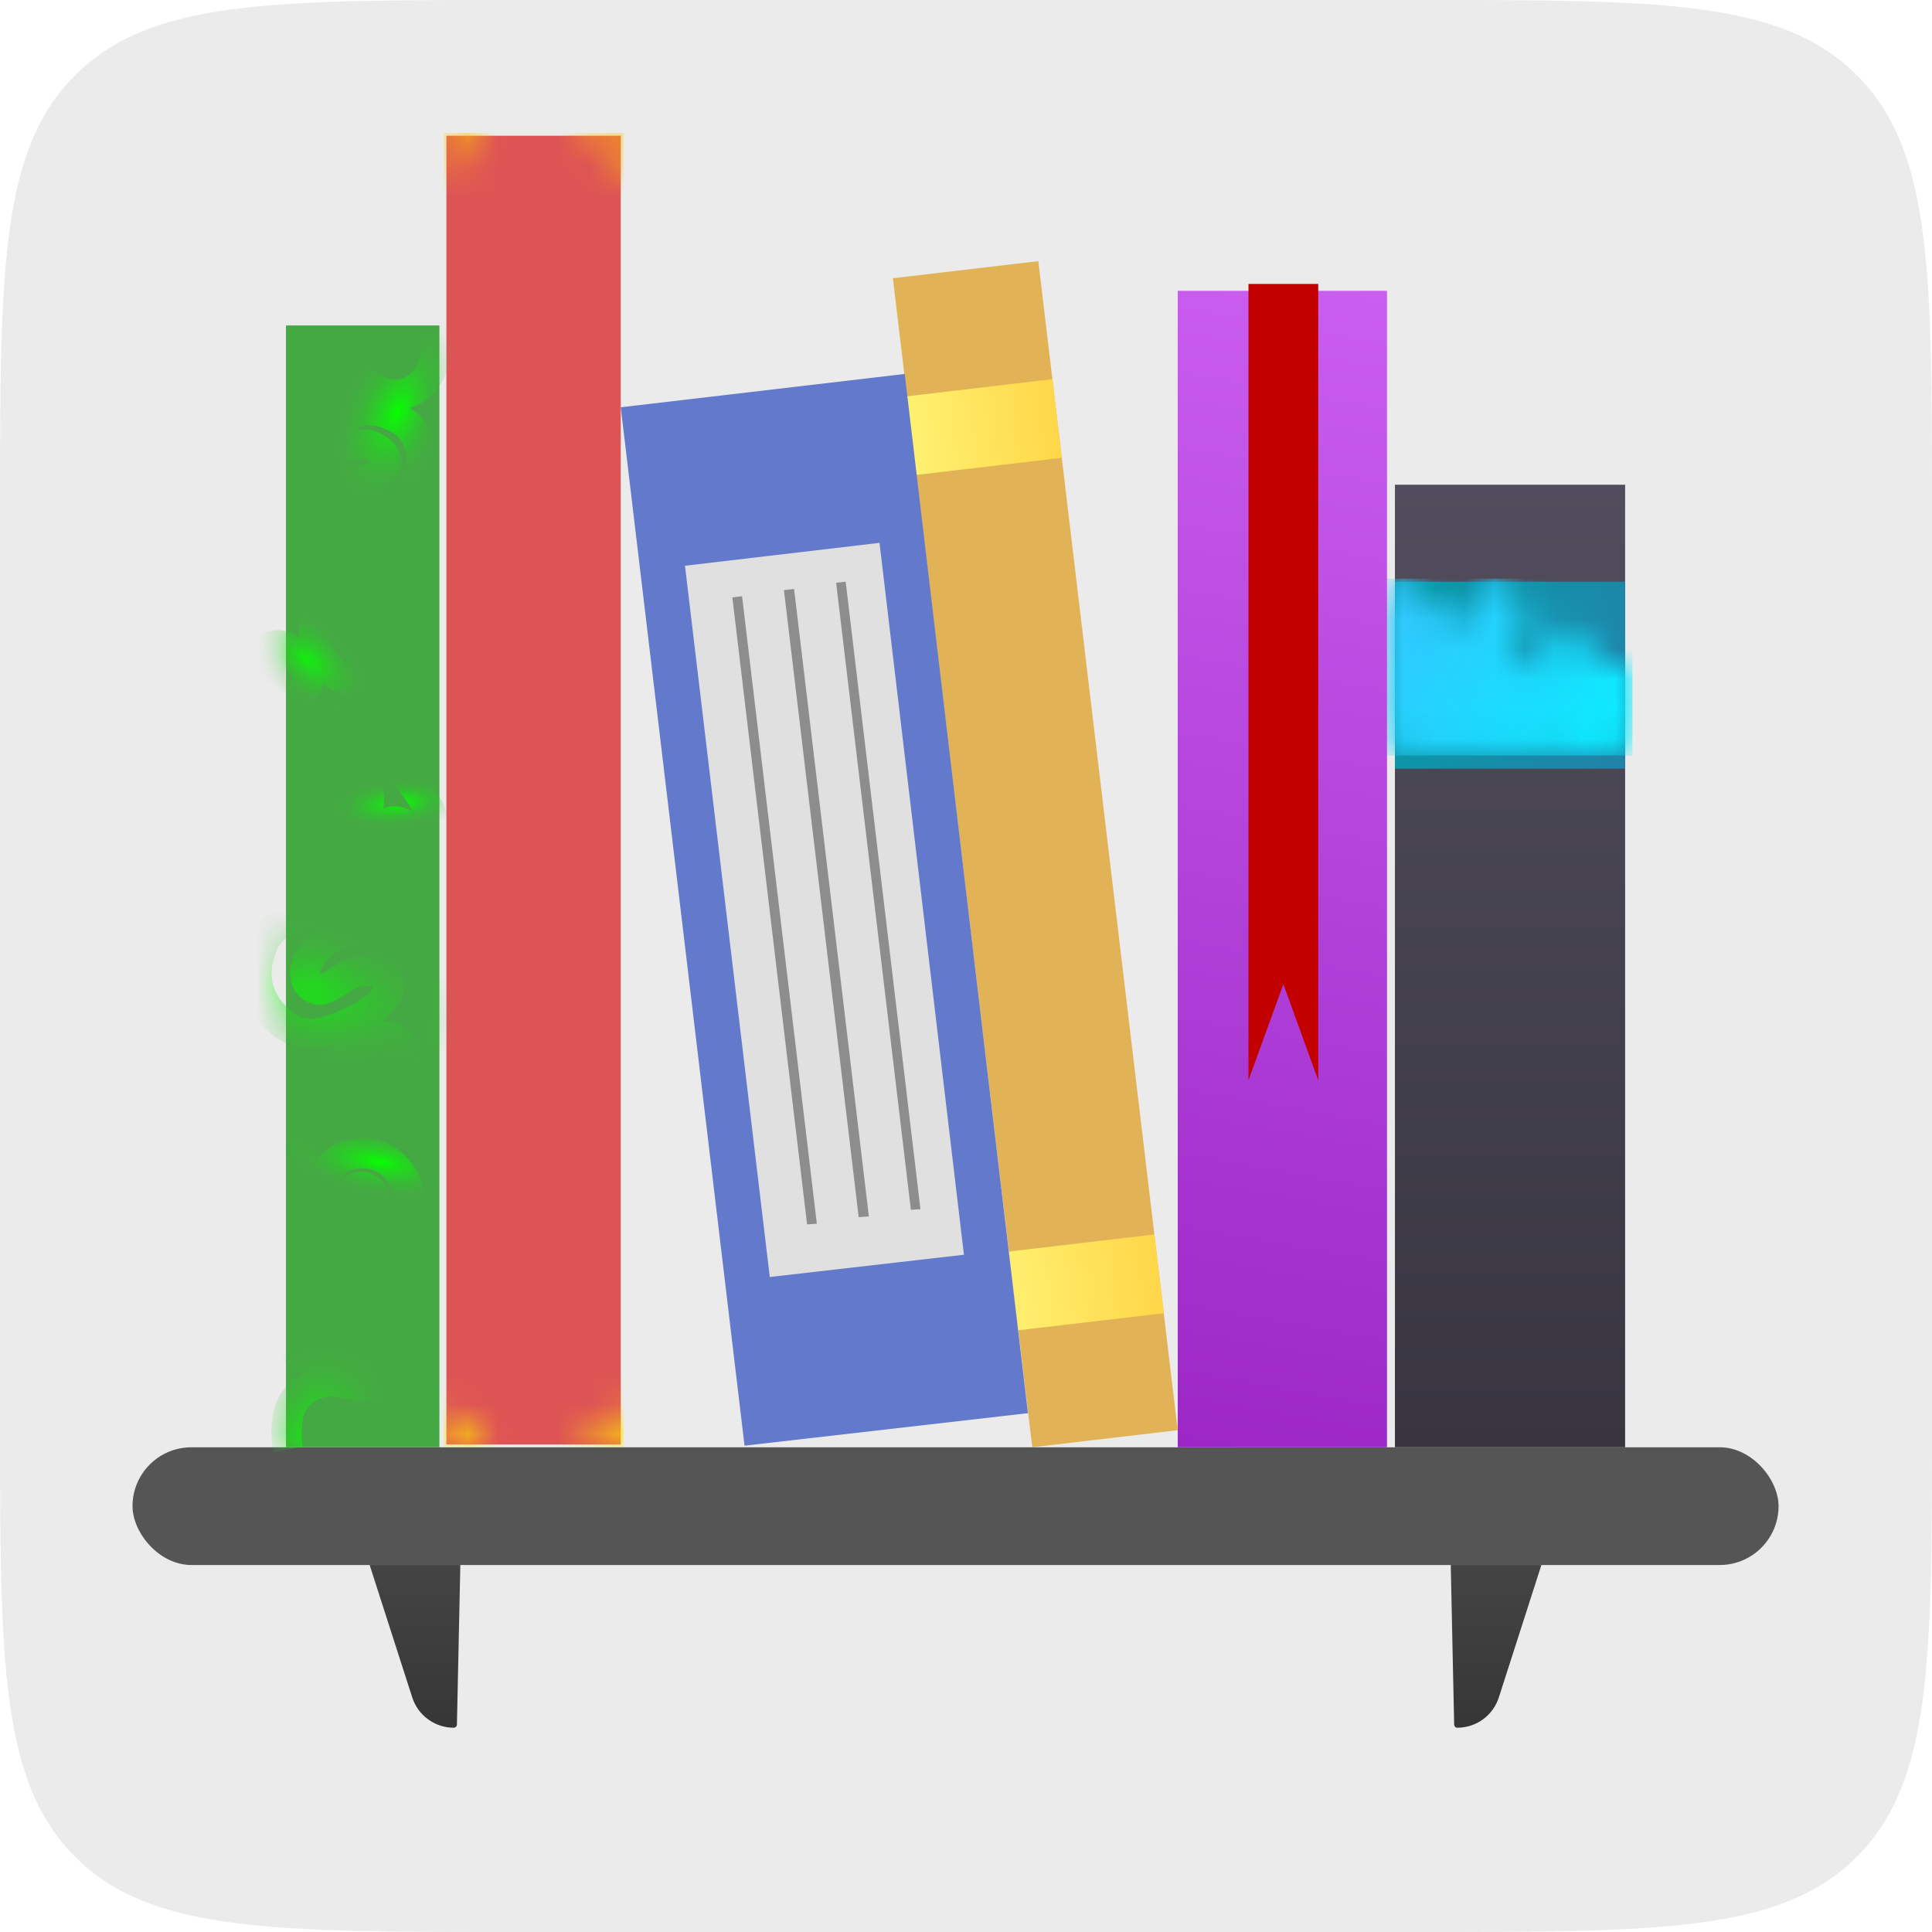 <svg width="64" height="64" viewBox="0 0 64 64" fill="none" xmlns="http://www.w3.org/2000/svg">
<path d="M0 17C0 8.986 0 4.979 2.49 2.49C4.979 0 8.986 0 17 0H47C55.014 0 59.021 0 61.51 2.49C64 4.979 64 8.986 64 17V47C64 55.014 64 59.021 61.51 61.51C59.021 64 55.014 64 47 64H17C8.986 64 4.979 64 2.49 61.51C0 59.021 0 55.014 0 47V17Z" fill="#EBEBEB"/>
<rect x="4.39" y="47.943" width="54.527" height="3.9" rx="1.95" fill="#555555"/>
<path d="M15.249 51.842L15.136 57.132C15.134 57.188 15.089 57.233 15.033 57.233V57.233C14.404 57.233 13.848 56.827 13.656 56.229L12.245 51.842H15.249Z" fill="url(#paint0_linear)"/>
<path d="M48.058 51.842L48.171 57.132C48.172 57.188 48.218 57.233 48.274 57.233V57.233C48.903 57.233 49.459 56.827 49.651 56.229L51.061 51.842H48.058Z" fill="url(#paint1_linear)"/>
<path d="M46.209 16.057H53.834V47.943H46.209V16.057Z" fill="url(#paint2_linear)"/>
<rect x="46.209" y="19.269" width="7.625" height="6.194" fill="url(#paint3_linear)"/>
<mask id="mask0" mask-type="alpha" maskUnits="userSpaceOnUse" x="45" y="19" width="10" height="6">
<path d="M51.261 24.47C51.377 24.47 51.471 24.376 51.471 24.259V24.259C51.471 24.143 51.377 24.049 51.261 24.049H46.516C46.4 24.049 46.306 24.143 46.306 24.259V24.259C46.306 24.376 46.4 24.47 46.516 24.47H51.261Z" fill="white" stroke="white" stroke-width="0.8" stroke-linecap="round" stroke-linejoin="round"/>
<rect x="52.419" y="22.755" width="0.483" height="0.67" fill="white" stroke="white" stroke-width="0.8" stroke-linecap="round" stroke-linejoin="round"/>
<rect x="53.259" y="22.755" width="0.483" height="0.67" fill="white" stroke="white" stroke-width="0.8" stroke-linecap="round" stroke-linejoin="round"/>
<path d="M52.84 23.846C52.607 23.846 52.419 23.658 52.419 23.425V23.425H53.742V23.425C53.742 23.658 53.553 23.846 53.321 23.846H52.84Z" fill="white" stroke="white" stroke-width="0.8" stroke-linecap="round" stroke-linejoin="round"/>
<path d="M52.419 22.755V22.755C52.419 22.523 52.607 22.334 52.84 22.334H53.321C53.553 22.334 53.742 22.523 53.742 22.755V22.755H52.419Z" fill="white" stroke="white" stroke-width="0.8" stroke-linecap="round" stroke-linejoin="round"/>
<path d="M52.955 23.425C52.919 23.425 52.901 23.41 52.901 23.379V23.425H52.955Z" fill="#C4C4C4"/>
<path d="M52.901 23.379C52.901 23.41 52.919 23.425 52.955 23.425H52.901V23.379Z" stroke="white" stroke-width="0.8" stroke-linecap="round" stroke-linejoin="round"/>
<path d="M52.901 23.363C52.901 23.418 52.91 23.425 52.973 23.425H52.901V23.363Z" fill="#C4C4C4" stroke="white" stroke-width="0.8" stroke-linecap="round" stroke-linejoin="round"/>
<path d="M52.955 22.755C52.919 22.755 52.901 22.771 52.901 22.802V22.755H52.955Z" fill="#C4C4C4"/>
<path d="M52.901 22.802C52.901 22.771 52.919 22.755 52.955 22.755H52.901V22.802Z" stroke="white" stroke-width="0.8" stroke-linecap="round" stroke-linejoin="round"/>
<path d="M52.901 22.817C52.901 22.763 52.91 22.755 52.973 22.755H52.901V22.817Z" fill="#C4C4C4" stroke="white" stroke-width="0.8" stroke-linecap="round" stroke-linejoin="round"/>
<path d="M53.206 22.755C53.241 22.755 53.259 22.771 53.259 22.802V22.755H53.206Z" fill="#C4C4C4"/>
<path d="M53.259 22.802C53.259 22.771 53.241 22.755 53.205 22.755H53.259V22.802Z" stroke="white" stroke-width="0.8" stroke-linecap="round" stroke-linejoin="round"/>
<path d="M53.259 22.817C53.259 22.763 53.25 22.755 53.188 22.755H53.259V22.817Z" fill="#C4C4C4" stroke="white" stroke-width="0.8" stroke-linecap="round" stroke-linejoin="round"/>
<path d="M53.206 23.425C53.241 23.425 53.259 23.41 53.259 23.379V23.425H53.206Z" fill="#C4C4C4"/>
<path d="M53.259 23.379C53.259 23.41 53.241 23.425 53.205 23.425H53.259V23.379Z" stroke="white" stroke-width="0.8" stroke-linecap="round" stroke-linejoin="round"/>
<path d="M53.259 23.363C53.259 23.418 53.25 23.425 53.188 23.425H53.259V23.363Z" fill="#C4C4C4" stroke="white" stroke-width="0.8" stroke-linecap="round" stroke-linejoin="round"/>
<path d="M52.186 21.266C52.186 21.133 52.078 21.025 51.945 21.025V21.025C51.812 21.025 51.704 21.133 51.704 21.266V24.049H52.186V21.266Z" fill="white" stroke="white" stroke-width="0.8" stroke-linecap="round" stroke-linejoin="round"/>
<path d="M53.531 24.47C53.647 24.47 53.742 24.376 53.742 24.259V24.259C53.742 24.143 53.647 24.049 53.531 24.049H51.704V24.049C51.704 24.281 51.892 24.47 52.125 24.47H53.531Z" fill="white" stroke="white" stroke-width="0.8" stroke-linecap="round" stroke-linejoin="round"/>
<path d="M52.24 24.049C52.204 24.049 52.186 24.033 52.186 24.002V24.049H52.24Z" fill="#C4C4C4"/>
<path d="M52.186 24.002C52.186 24.033 52.204 24.049 52.24 24.049H52.186V24.002Z" stroke="white" stroke-width="0.8" stroke-linecap="round" stroke-linejoin="round"/>
<path d="M52.186 23.987C52.186 24.041 52.195 24.049 52.258 24.049H52.186V23.987Z" fill="#C4C4C4" stroke="white" stroke-width="0.8" stroke-linecap="round" stroke-linejoin="round"/>
<path d="M50.149 22.576C50.149 22.442 50.257 22.334 50.39 22.334V22.334C50.523 22.334 50.631 22.442 50.631 22.576V23.425H50.149V22.576Z" fill="white" stroke="white" stroke-width="0.8" stroke-linecap="round" stroke-linejoin="round"/>
<path d="M50.989 22.576C50.989 22.442 51.097 22.334 51.23 22.334V22.334C51.363 22.334 51.471 22.442 51.471 22.576V23.425H50.989V22.576Z" fill="white" stroke="white" stroke-width="0.8" stroke-linecap="round" stroke-linejoin="round"/>
<path d="M50.57 23.846C50.337 23.846 50.149 23.658 50.149 23.425V23.425H51.471V23.425C51.471 23.658 51.283 23.846 51.05 23.846H50.57Z" fill="white" stroke="white" stroke-width="0.8" stroke-linecap="round" stroke-linejoin="round"/>
<path d="M50.685 23.425C50.649 23.425 50.631 23.41 50.631 23.379V23.425H50.685Z" fill="#C4C4C4"/>
<path d="M50.631 23.379C50.631 23.41 50.649 23.425 50.685 23.425H50.631V23.379Z" stroke="white" stroke-width="0.8" stroke-linecap="round" stroke-linejoin="round"/>
<path d="M50.631 23.363C50.631 23.418 50.64 23.425 50.703 23.425H50.631V23.363Z" fill="#C4C4C4" stroke="white" stroke-width="0.8" stroke-linecap="round" stroke-linejoin="round"/>
<path d="M50.935 23.425C50.971 23.425 50.989 23.41 50.989 23.379V23.425H50.935Z" fill="#C4C4C4"/>
<path d="M50.989 23.379C50.989 23.41 50.971 23.425 50.935 23.425H50.989V23.379Z" stroke="white" stroke-width="0.8" stroke-linecap="round" stroke-linejoin="round"/>
<path d="M50.989 23.363C50.989 23.418 50.98 23.425 50.917 23.425H50.989V23.363Z" fill="#C4C4C4" stroke="white" stroke-width="0.8" stroke-linecap="round" stroke-linejoin="round"/>
<rect x="48.594" y="22.755" width="0.483" height="0.67" fill="white" stroke="white" stroke-width="0.8" stroke-linecap="round" stroke-linejoin="round"/>
<path d="M49.434 21.266C49.434 21.133 49.542 21.025 49.675 21.025V21.025C49.808 21.025 49.916 21.133 49.916 21.266V23.425H49.434V21.266Z" fill="white" stroke="white" stroke-width="0.8" stroke-linecap="round" stroke-linejoin="round"/>
<path d="M49.014 23.846C48.782 23.846 48.594 23.658 48.594 23.425V23.425H49.916V23.425C49.916 23.658 49.728 23.846 49.495 23.846H49.014Z" fill="white" stroke="white" stroke-width="0.8" stroke-linecap="round" stroke-linejoin="round"/>
<path d="M48.594 22.755V22.755C48.594 22.523 48.782 22.334 49.014 22.334H49.434V22.755H48.594Z" fill="white" stroke="white" stroke-width="0.8" stroke-linecap="round" stroke-linejoin="round"/>
<path d="M49.13 23.425C49.094 23.425 49.076 23.41 49.076 23.379V23.425H49.13Z" fill="#C4C4C4"/>
<path d="M49.076 23.379C49.076 23.41 49.094 23.425 49.13 23.425H49.076V23.379Z" stroke="white" stroke-width="0.8" stroke-linecap="round" stroke-linejoin="round"/>
<path d="M49.076 23.363C49.076 23.418 49.085 23.425 49.148 23.425H49.076V23.363Z" fill="#C4C4C4" stroke="white" stroke-width="0.8" stroke-linecap="round" stroke-linejoin="round"/>
<path d="M49.13 22.755C49.094 22.755 49.076 22.771 49.076 22.802V22.755H49.13Z" fill="#C4C4C4"/>
<path d="M49.076 22.802C49.076 22.771 49.094 22.755 49.13 22.755H49.076V22.802Z" stroke="white" stroke-width="0.8" stroke-linecap="round" stroke-linejoin="round"/>
<path d="M49.076 22.817C49.076 22.763 49.085 22.755 49.148 22.755H49.076V22.817Z" fill="#C4C4C4" stroke="white" stroke-width="0.8" stroke-linecap="round" stroke-linejoin="round"/>
<path d="M49.38 22.755C49.416 22.755 49.434 22.771 49.434 22.802V22.755H49.38Z" fill="#C4C4C4"/>
<path d="M49.434 22.802C49.434 22.771 49.416 22.755 49.38 22.755H49.434V22.802Z" stroke="white" stroke-width="0.8" stroke-linecap="round" stroke-linejoin="round"/>
<path d="M49.434 22.817C49.434 22.763 49.425 22.755 49.362 22.755H49.434V22.817Z" fill="#C4C4C4" stroke="white" stroke-width="0.8" stroke-linecap="round" stroke-linejoin="round"/>
<path d="M49.38 23.425C49.416 23.425 49.434 23.41 49.434 23.379V23.425H49.38Z" fill="#C4C4C4"/>
<path d="M49.434 23.379C49.434 23.41 49.416 23.425 49.38 23.425H49.434V23.379Z" stroke="white" stroke-width="0.8" stroke-linecap="round" stroke-linejoin="round"/>
<path d="M49.434 23.363C49.434 23.418 49.425 23.425 49.362 23.425H49.434V23.363Z" fill="#C4C4C4" stroke="white" stroke-width="0.8" stroke-linecap="round" stroke-linejoin="round"/>
<rect x="47.038" y="22.755" width="0.483" height="0.67" fill="white" stroke="white" stroke-width="0.8" stroke-linecap="round" stroke-linejoin="round"/>
<rect x="47.879" y="22.755" width="0.483" height="0.67" fill="white" stroke="white" stroke-width="0.8" stroke-linecap="round" stroke-linejoin="round"/>
<path d="M47.459 23.846C47.227 23.846 47.038 23.658 47.038 23.425V23.425H48.361V23.425C48.361 23.658 48.173 23.846 47.94 23.846H47.459Z" fill="white" stroke="white" stroke-width="0.8" stroke-linecap="round" stroke-linejoin="round"/>
<path d="M47.038 22.755V22.755C47.038 22.523 47.227 22.334 47.459 22.334H47.94C48.173 22.334 48.361 22.523 48.361 22.755V22.755H47.038Z" fill="white" stroke="white" stroke-width="0.8" stroke-linecap="round" stroke-linejoin="round"/>
<path d="M47.575 23.425C47.539 23.425 47.521 23.41 47.521 23.379V23.425H47.575Z" fill="#C4C4C4"/>
<path d="M47.521 23.379C47.521 23.41 47.539 23.425 47.575 23.425H47.521V23.379Z" stroke="white" stroke-width="0.8" stroke-linecap="round" stroke-linejoin="round"/>
<path d="M47.521 23.363C47.521 23.418 47.53 23.425 47.592 23.425H47.521V23.363Z" fill="#C4C4C4" stroke="white" stroke-width="0.8" stroke-linecap="round" stroke-linejoin="round"/>
<path d="M47.575 22.755C47.539 22.755 47.521 22.771 47.521 22.802V22.755H47.575Z" fill="#C4C4C4"/>
<path d="M47.521 22.802C47.521 22.771 47.539 22.755 47.575 22.755H47.521V22.802Z" stroke="white" stroke-width="0.8" stroke-linecap="round" stroke-linejoin="round"/>
<path d="M47.521 22.817C47.521 22.763 47.53 22.755 47.592 22.755H47.521V22.817Z" fill="#C4C4C4" stroke="white" stroke-width="0.8" stroke-linecap="round" stroke-linejoin="round"/>
<path d="M47.825 22.755C47.861 22.755 47.879 22.771 47.879 22.802V22.755H47.825Z" fill="#C4C4C4"/>
<path d="M47.879 22.802C47.879 22.771 47.861 22.755 47.825 22.755H47.879V22.802Z" stroke="white" stroke-width="0.8" stroke-linecap="round" stroke-linejoin="round"/>
<path d="M47.879 22.817C47.879 22.763 47.87 22.755 47.807 22.755H47.879V22.817Z" fill="#C4C4C4" stroke="white" stroke-width="0.8" stroke-linecap="round" stroke-linejoin="round"/>
<path d="M47.825 23.425C47.861 23.425 47.879 23.41 47.879 23.379V23.425H47.825Z" fill="#C4C4C4"/>
<path d="M47.879 23.379C47.879 23.41 47.861 23.425 47.825 23.425H47.879V23.379Z" stroke="white" stroke-width="0.8" stroke-linecap="round" stroke-linejoin="round"/>
<path d="M47.879 23.363C47.879 23.418 47.87 23.425 47.807 23.425H47.879V23.363Z" fill="#C4C4C4" stroke="white" stroke-width="0.8" stroke-linecap="round" stroke-linejoin="round"/>
<path d="M46.306 20.054C46.306 19.921 46.414 19.813 46.547 19.813V19.813C46.68 19.813 46.788 19.921 46.788 20.054V23.605C46.788 23.738 46.68 23.846 46.547 23.846V23.846C46.414 23.846 46.306 23.738 46.306 23.605V20.054Z" fill="white" stroke="white" stroke-width="0.8" stroke-linecap="round" stroke-linejoin="round"/>
<path d="M49.437 20.052C49.437 19.919 49.545 19.812 49.678 19.812V19.812C49.811 19.812 49.92 19.92 49.919 20.054L49.917 20.714C49.917 20.847 49.809 20.955 49.676 20.955V20.955C49.542 20.955 49.434 20.846 49.434 20.713L49.437 20.052Z" fill="white" stroke="white" stroke-width="0.8" stroke-linecap="round" stroke-linejoin="round"/>
<path d="M49.868 20.152C49.949 20.053 49.927 19.918 49.818 19.85V19.85C49.71 19.783 49.556 19.808 49.475 19.907L47.923 21.805C47.842 21.904 47.864 22.039 47.973 22.106V22.106C48.081 22.174 48.235 22.148 48.316 22.049L49.868 20.152Z" fill="white" stroke="white" stroke-width="0.8" stroke-linecap="round" stroke-linejoin="round"/>
<path d="M46.356 20.151C46.275 20.052 46.297 19.917 46.406 19.85V19.85C46.514 19.782 46.668 19.808 46.749 19.907L48.301 21.804C48.382 21.903 48.359 22.038 48.251 22.106V22.106C48.142 22.173 47.989 22.148 47.908 22.049L46.356 20.151Z" fill="white" stroke="white" stroke-width="0.8" stroke-linecap="round" stroke-linejoin="round"/>
<rect x="49.505" y="22.646" width="0.912" height="0.471" transform="rotate(90 49.505 22.646)" fill="#C4C4C4" stroke="white" stroke-width="0.8" stroke-linecap="round" stroke-linejoin="round"/>
<rect x="47.935" y="22.646" width="0.912" height="0.471" transform="rotate(90 47.935 22.646)" fill="#C4C4C4" stroke="white" stroke-width="0.8" stroke-linecap="round" stroke-linejoin="round"/>
<rect x="53.428" y="22.646" width="0.912" height="0.628" transform="rotate(90 53.428 22.646)" fill="#C4C4C4" stroke="white" stroke-width="0.8" stroke-linecap="round" stroke-linejoin="round"/>
</mask>
<g mask="url(#mask0)">
<rect x="45.928" y="19.17" width="8.148" height="5.858" fill="url(#paint4_linear)"/>
</g>
<path d="M39.014 9.634H45.946V47.943H39.014V9.634Z" fill="url(#paint5_linear)"/>
<path fill-rule="evenodd" clip-rule="evenodd" d="M43.668 9.405H41.357V35.785V35.785H43.668L43.668 35.785L43.668 9.405ZM43.668 35.785H41.357L42.513 32.601L43.668 35.785Z" fill="#C20000"/>
<path d="M29.578 9.217L34.396 8.65L39.013 47.376L34.195 47.943L29.578 9.217Z" fill="#E2B356"/>
<path d="M33.422 41.459L38.24 40.893L38.551 43.501L33.733 44.067L33.422 41.459Z" fill="url(#paint6_linear)"/>
<path d="M30.044 13.128L34.863 12.561L35.173 15.166L30.355 15.732L30.044 13.128Z" fill="url(#paint7_linear)"/>
<path d="M20.563 13.492L29.97 12.387L34.052 46.813L24.664 47.89L20.563 13.492Z" fill="#637ACC"/>
<path d="M22.691 18.741L29.135 17.983L31.931 41.565L25.5 42.302L22.691 18.741Z" fill="#E0E0E0"/>
<path d="M27.698 19.306L28.014 19.269L30.491 40.056L30.174 40.077L27.698 19.306Z" fill="#616161" fill-opacity="0.65"/>
<path d="M25.969 19.549L26.305 19.509L28.782 40.296L28.445 40.32L25.969 19.549Z" fill="#616161" fill-opacity="0.65"/>
<path d="M24.26 19.789L24.582 19.751L27.059 40.538L26.736 40.56L24.26 19.789Z" fill="#616161" fill-opacity="0.65"/>
<path d="M14.787 4.496H20.563V47.851H14.787V4.496Z" fill="#DE5454"/>
<mask id="mask1" mask-type="alpha" maskUnits="userSpaceOnUse" x="14" y="4" width="7" height="44">
<path d="M16.125 4.404L14.695 5.786V4.404H16.125Z" fill="#FFD600"/>
<path d="M19.225 47.943L20.656 46.56V47.943H19.225Z" fill="#FFD600"/>
<path d="M19.225 4.404L20.656 5.786V4.404H19.225Z" fill="#FFD600"/>
<path d="M16.125 47.943L14.695 46.56V47.943H16.125Z" fill="#FFD600"/>
</mask>
<g mask="url(#mask1)">
<rect x="14.695" y="4.404" width="5.961" height="43.538" fill="url(#paint8_linear)"/>
</g>
<path d="M9.473 10.781H14.556V47.943H9.473V10.781Z" fill="#45A943"/>
<mask id="mask2" mask-type="alpha" maskUnits="userSpaceOnUse" x="9" y="10" width="6" height="38">
<path d="M9.473 10.781H14.556V47.943H9.473V10.781Z" fill="#54AC52"/>
</mask>
<g mask="url(#mask2)">
<path d="M14.556 10.781C14.556 11.126 14.481 11.77 14.325 12.158C13.999 12.966 13.401 13.075 13.054 13.075C12.708 13.075 12.592 12.961 12.13 12.731C11.613 12.475 11.078 12.514 10.744 12.846C10.397 13.19 10.05 13.764 10.166 14.566C10.297 15.475 10.686 15.728 11.09 15.828C11.552 15.943 12.07 15.944 12.361 15.828C12.939 15.599 12.963 15.095 12.361 14.796C11.899 14.566 11.321 15.025 11.206 14.452C11.084 13.846 12.065 13.109 13.401 13.993C13.747 14.222 14.077 14.91 13.978 15.599C13.863 16.401 13.559 17.083 13.17 17.663C12.939 18.007 12.671 18.14 12.245 18.351C11.783 18.581 11.321 18.581 10.975 18.351C10.682 18.158 10.558 18.044 10.513 17.548C10.467 17.053 10.628 16.86 10.859 16.745C11.09 16.631 11.685 16.522 12.014 16.631C12.361 16.745 12.441 17.294 12.245 17.548C11.899 18.007 10.975 17.663 11.321 17.09" stroke="url(#paint9_diamond)"/>
<path d="M16.584 21.689C16.284 21.861 15.683 22.118 15.267 22.177C14.399 22.3 14.005 21.84 13.832 21.541C13.659 21.243 13.702 21.087 13.672 20.575C13.638 20.002 13.336 19.561 12.88 19.439C12.407 19.312 11.733 19.3 11.09 19.8C10.362 20.366 10.336 20.827 10.45 21.225C10.58 21.68 10.838 22.126 11.084 22.318C11.572 22.701 12.024 22.471 11.985 21.803C11.954 21.291 11.266 21.023 11.709 20.638C12.177 20.23 13.31 20.707 13.204 22.297C13.177 22.71 12.741 23.337 12.091 23.596C11.332 23.897 10.586 23.975 9.885 23.93C9.47 23.902 9.221 23.739 8.823 23.478C8.393 23.195 8.162 22.797 8.189 22.384C8.213 22.036 8.25 21.872 8.66 21.586C9.069 21.3 9.318 21.342 9.534 21.484C9.749 21.625 10.141 22.083 10.21 22.421C10.283 22.776 9.844 23.118 9.524 23.077C8.951 23.008 8.79 22.041 9.464 22.053" stroke="url(#paint10_diamond)"/>
<path d="M8.867 22.251C9.169 22.42 9.698 22.801 9.961 23.127C10.511 23.805 10.313 24.377 10.142 24.676C9.972 24.976 9.815 25.02 9.387 25.307C8.908 25.628 8.68 26.11 8.807 26.562C8.938 27.031 9.271 27.612 10.033 27.906C10.894 28.239 11.307 28.027 11.593 27.726C11.921 27.383 12.176 26.936 12.217 26.627C12.3 26.015 11.87 25.746 11.312 26.12C10.883 26.407 11.002 27.132 10.442 26.951C9.851 26.759 9.686 25.548 11.118 24.827C11.489 24.64 12.255 24.692 12.81 25.116C13.458 25.61 13.907 26.207 14.225 26.829C14.413 27.198 14.398 27.494 14.375 27.966C14.349 28.479 14.122 28.878 13.751 29.065C13.437 29.223 13.276 29.275 12.819 29.071C12.363 28.867 12.272 28.633 12.285 28.377C12.298 28.121 12.494 27.553 12.752 27.321C13.022 27.078 13.543 27.278 13.67 27.572C13.902 28.097 13.147 28.727 12.814 28.146" stroke="url(#paint11_diamond)"/>
<path d="M12.58 26.391C12.777 26.752 13.046 27.483 13.061 28.001C13.092 29.082 12.363 29.621 11.904 29.867C11.446 30.112 11.227 30.074 10.485 30.16C9.655 30.256 8.969 30.678 8.717 31.263C8.455 31.87 8.324 32.719 8.936 33.481C9.628 34.344 10.287 34.334 10.879 34.153C11.556 33.946 12.241 33.58 12.56 33.252C13.193 32.602 12.938 32.054 11.97 32.167C11.228 32.253 10.726 33.145 10.245 32.624C9.738 32.074 10.615 30.603 12.887 30.586C13.476 30.581 14.306 31.071 14.569 31.865C14.875 32.791 14.862 33.723 14.679 34.608C14.57 35.134 14.292 35.462 13.849 35.987C13.369 36.556 12.758 36.883 12.168 36.887C11.671 36.891 11.441 36.859 11.098 36.371C10.755 35.883 10.858 35.566 11.098 35.281C11.338 34.997 12.063 34.461 12.56 34.342C13.085 34.217 13.503 34.737 13.39 35.143C13.194 35.871 11.775 36.164 11.906 35.315" stroke="url(#paint12_diamond)"/>
<path d="M14.479 43.353C14.184 43.304 13.646 43.134 13.342 42.915C12.709 42.458 12.721 41.814 12.782 41.45C12.844 41.087 12.962 40.982 13.241 40.529C13.551 40.024 13.612 39.456 13.388 39.058C13.155 38.646 12.726 38.2 12.019 38.207C11.218 38.215 10.933 38.588 10.775 38.998C10.595 39.466 10.503 40.009 10.55 40.331C10.644 40.97 11.071 41.068 11.433 40.478C11.711 40.026 11.421 39.354 11.932 39.315C12.472 39.273 12.929 40.408 11.936 41.684C11.678 42.014 11.031 42.263 10.46 42.061C9.794 41.825 9.264 41.41 8.837 40.919C8.584 40.627 8.518 40.328 8.412 39.851C8.298 39.333 8.38 38.848 8.637 38.517C8.855 38.238 8.974 38.123 9.406 38.146C9.838 38.169 9.974 38.366 10.031 38.624C10.089 38.883 10.076 39.523 9.925 39.853C9.765 40.2 9.282 40.206 9.099 39.965C8.768 39.536 9.226 38.615 9.655 39.06" stroke="url(#paint13_diamond)"/>
<path d="M9.538 48.012C9.484 47.72 9.461 47.16 9.564 46.801C9.78 46.054 10.394 45.846 10.759 45.779C11.124 45.712 11.264 45.786 11.787 45.891C12.372 46.009 12.931 45.871 13.23 45.526C13.541 45.168 13.816 44.615 13.568 43.958C13.287 43.214 12.837 43.075 12.395 43.068C11.89 43.06 11.344 43.159 11.056 43.313C10.483 43.619 10.536 44.051 11.219 44.188C11.742 44.293 12.278 43.792 12.49 44.256C12.714 44.745 11.796 45.559 10.249 45.069C9.848 44.941 9.392 44.422 9.387 43.82C9.383 43.118 9.595 42.482 9.914 41.916C10.104 41.58 10.364 41.416 10.78 41.154C11.231 40.871 11.718 40.781 12.119 40.909C12.458 41.016 12.607 41.089 12.733 41.499C12.858 41.91 12.719 42.104 12.494 42.246C12.269 42.388 11.659 42.595 11.294 42.567C10.911 42.536 10.741 42.088 10.906 41.834C11.199 41.379 12.228 41.491 11.953 42.044" stroke="url(#paint14_diamond)"/>
</g>
<defs>
<linearGradient id="paint0_linear" x1="13.747" y1="51.842" x2="13.747" y2="57.233" gradientUnits="userSpaceOnUse">
<stop stop-color="#444444"/>
<stop offset="1" stop-color="#363636"/>
</linearGradient>
<linearGradient id="paint1_linear" x1="49.56" y1="51.842" x2="49.56" y2="57.233" gradientUnits="userSpaceOnUse">
<stop stop-color="#444444"/>
<stop offset="1" stop-color="#363636"/>
</linearGradient>
<linearGradient id="paint2_linear" x1="50.022" y1="16.057" x2="50.022" y2="47.943" gradientUnits="userSpaceOnUse">
<stop stop-color="#514D5C"/>
<stop offset="1" stop-color="#383541"/>
</linearGradient>
<linearGradient id="paint3_linear" x1="46.209" y1="19.269" x2="54.932" y2="22.464" gradientUnits="userSpaceOnUse">
<stop stop-color="#069BA7"/>
<stop offset="1" stop-color="#2282A9"/>
</linearGradient>
<linearGradient id="paint4_linear" x1="45.733" y1="19.17" x2="54.47" y2="25.28" gradientUnits="userSpaceOnUse">
<stop stop-color="#36C3FF"/>
<stop offset="1" stop-color="#06F0FF"/>
</linearGradient>
<linearGradient id="paint5_linear" x1="45.978" y1="9.634" x2="39.143" y2="47.96" gradientUnits="userSpaceOnUse">
<stop stop-color="#CA5EF0"/>
<stop offset="1" stop-color="#9C27C6"/>
</linearGradient>
<linearGradient id="paint6_linear" x1="33.502" y1="42.896" x2="38.352" y2="42.198" gradientUnits="userSpaceOnUse">
<stop stop-color="#FFEF6F"/>
<stop offset="1" stop-color="#FFD749"/>
</linearGradient>
<linearGradient id="paint7_linear" x1="30.152" y1="14.452" x2="35.003" y2="13.87" gradientUnits="userSpaceOnUse">
<stop stop-color="#FFF171"/>
<stop offset="1" stop-color="#FFD749"/>
</linearGradient>
<linearGradient id="paint8_linear" x1="20.656" y1="4.404" x2="15.085" y2="48.338" gradientUnits="userSpaceOnUse">
<stop stop-color="#FFC700"/>
<stop offset="1" stop-color="#FFE600"/>
</linearGradient>
<radialGradient id="paint9_diamond" cx="0" cy="0" r="1" gradientUnits="userSpaceOnUse" gradientTransform="translate(13.17 13.649) rotate(115.36) scale(6.473 3.68)">
<stop stop-color="#05FF00"/>
<stop offset="0.51" stop-color="#47A545" stop-opacity="0"/>
</radialGradient>
<radialGradient id="paint10_diamond" cx="0" cy="0" r="1" gradientUnits="userSpaceOnUse" gradientTransform="translate(10.05 21.792) rotate(35.343) scale(4.957 2.798)">
<stop stop-color="#05FF00"/>
<stop offset="0.495" stop-color="#47A545" stop-opacity="0"/>
</radialGradient>
<radialGradient id="paint11_diamond" cx="0" cy="0" r="1" gradientUnits="userSpaceOnUse" gradientTransform="translate(13.236 26.596) rotate(-5.402) scale(4.874 1.654)">
<stop stop-color="#05FF00"/>
<stop offset="0.5" stop-color="#47A545" stop-opacity="0"/>
</radialGradient>
<radialGradient id="paint12_diamond" cx="0" cy="0" r="1" gradientUnits="userSpaceOnUse" gradientTransform="translate(8.783 32.637) rotate(11.156) scale(13.856 4.973)">
<stop stop-color="#05FF00"/>
<stop offset="0.505" stop-color="#47A545" stop-opacity="0"/>
</radialGradient>
<radialGradient id="paint13_diamond" cx="0" cy="0" r="1" gradientUnits="userSpaceOnUse" gradientTransform="translate(12.57 38.492) rotate(-170.267) scale(5.839 2.1)">
<stop stop-color="#05FF00"/>
<stop offset="0.562" stop-color="#47A545" stop-opacity="0"/>
</radialGradient>
<radialGradient id="paint14_diamond" cx="0" cy="0" r="1" gradientUnits="userSpaceOnUse" gradientTransform="translate(10.05 47.828) rotate(-58.709) scale(7.785 5.578)">
<stop stop-color="#07FF01"/>
<stop offset="0.479" stop-color="#47A545" stop-opacity="0"/>
</radialGradient>
</defs>
</svg>
